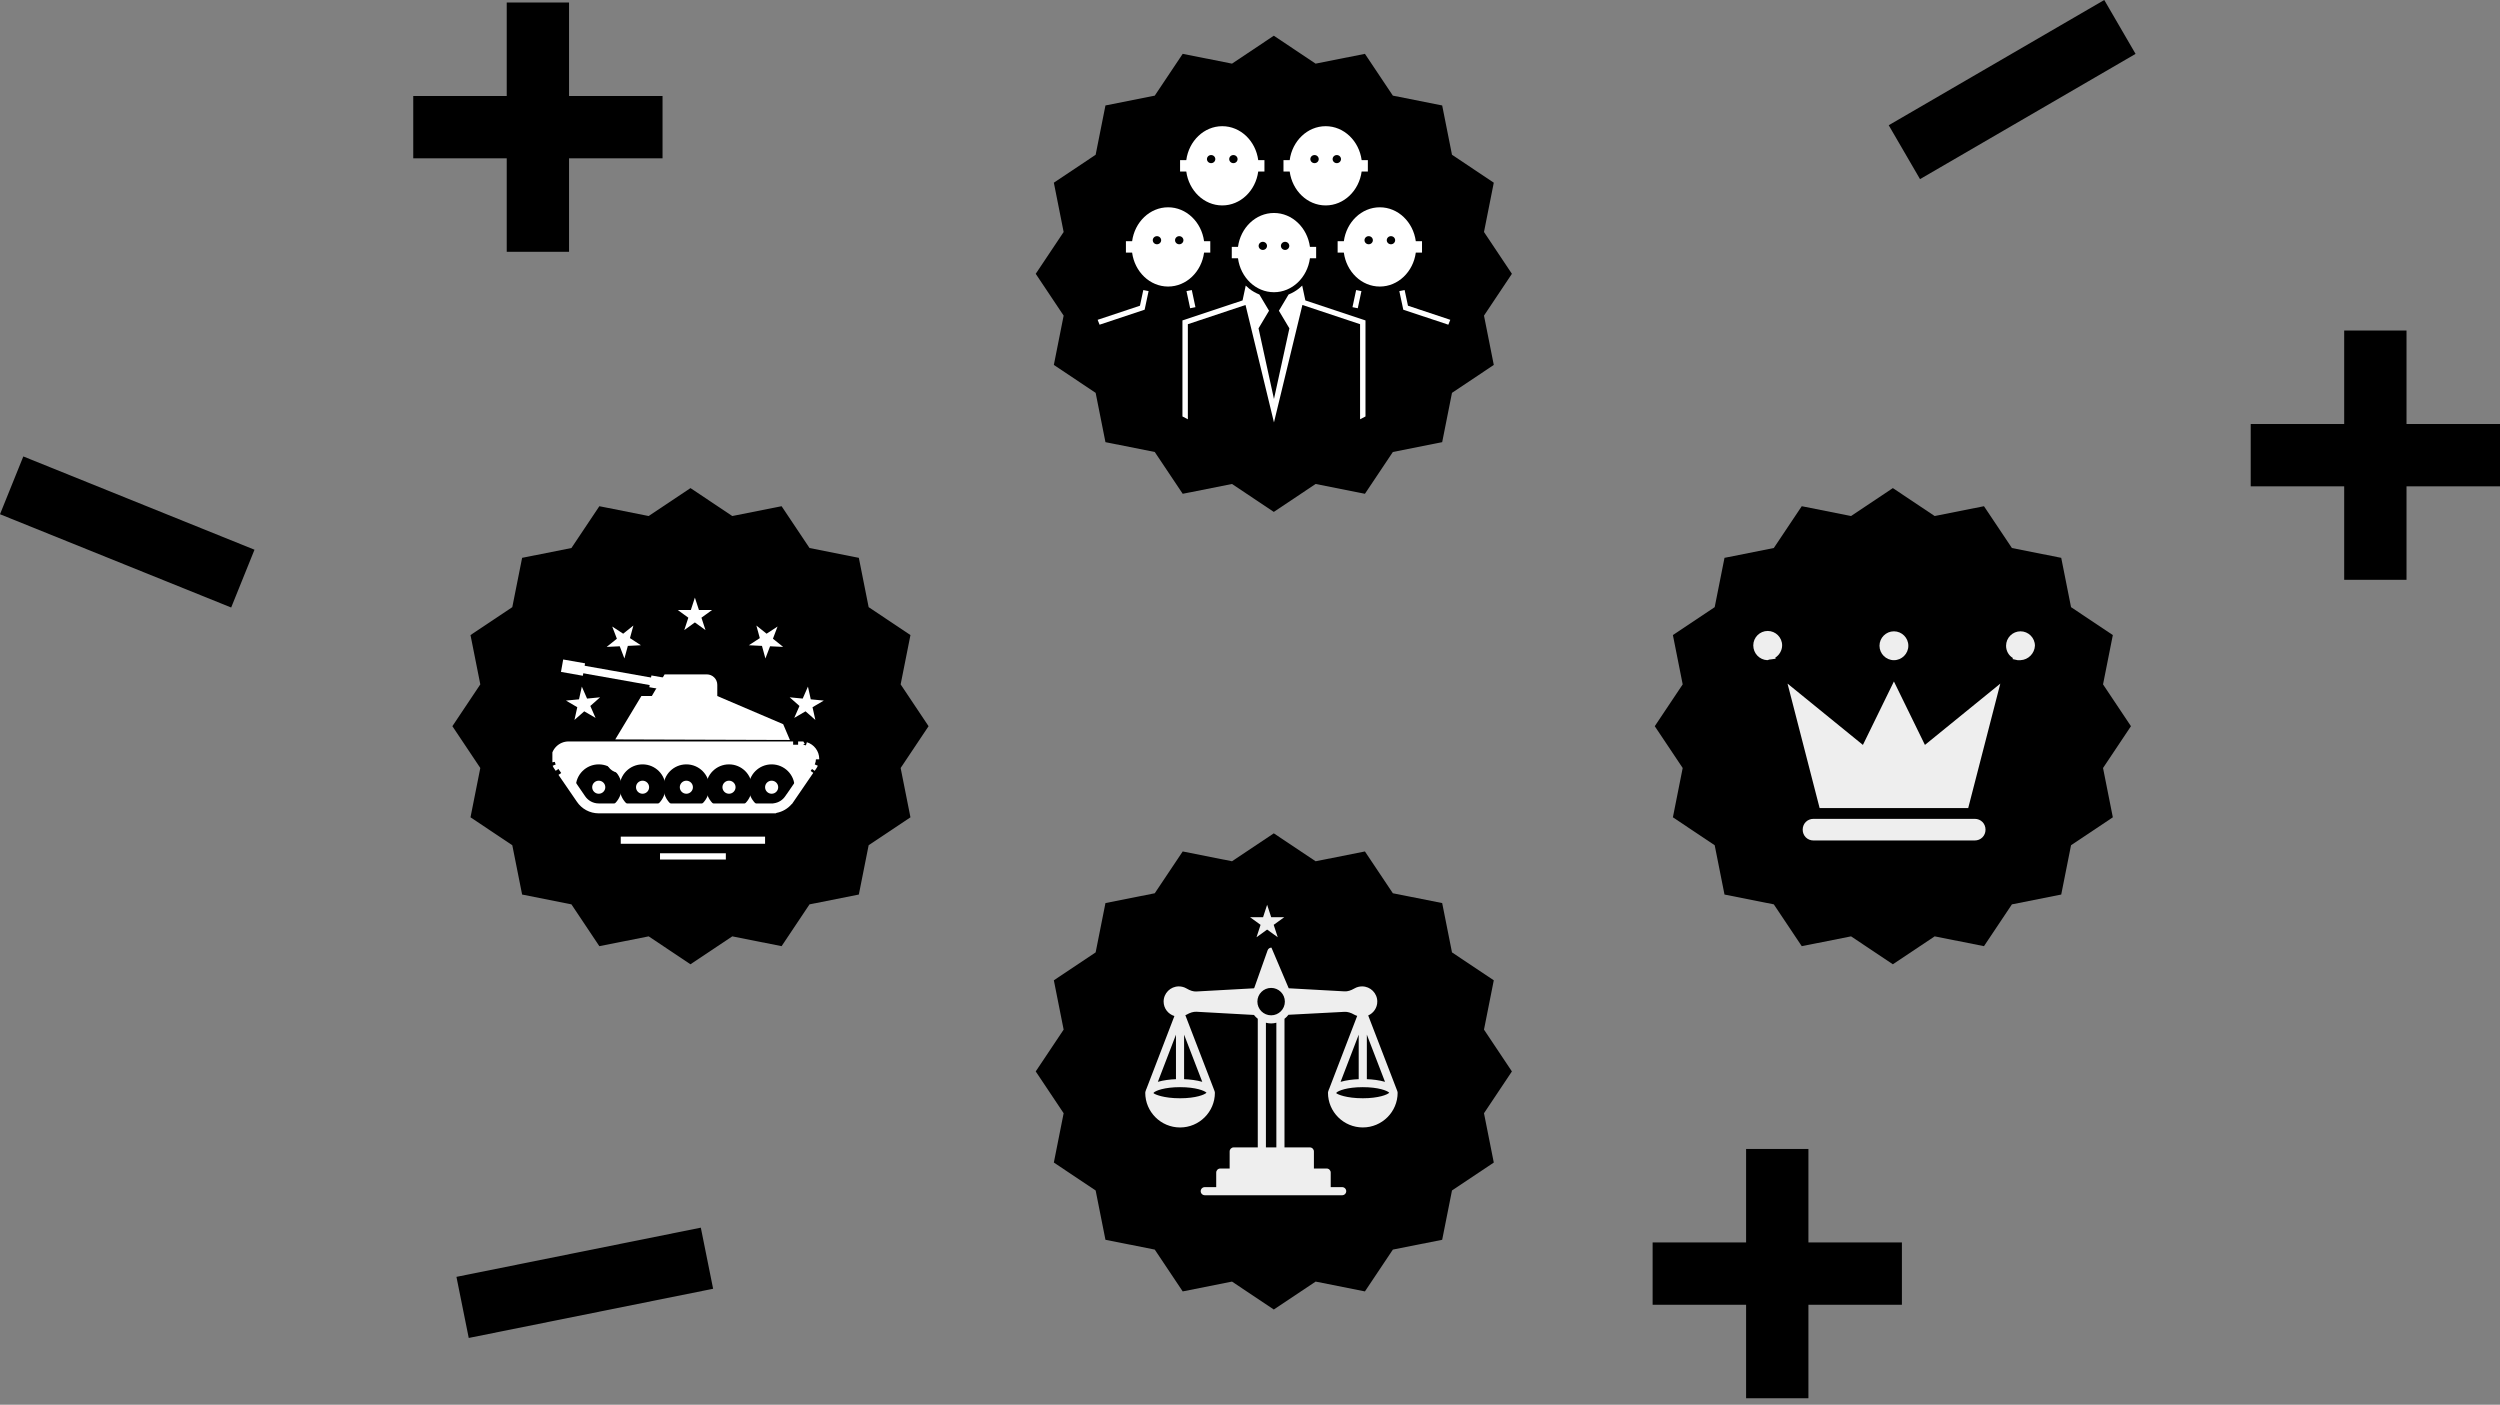 <svg width="210" height="118" viewBox="0 0 210 118" fill="none" xmlns="http://www.w3.org/2000/svg">
<rect x="0" y="0" width="210" height="118" fill="#808080" stroke="none"/>
<rect x="34.713" y="8.064" width="20.94" height="5.235" fill="black"/>
<rect x="47.8" y="0.211" width="20.94" height="5.235" transform="rotate(90 47.8 0.211)" fill="black"/>
<rect x="189.06" y="35.617" width="20.94" height="5.235" fill="black"/>
<rect x="202.147" y="27.764" width="20.94" height="5.235" transform="rotate(90 202.147 27.764)" fill="black"/>
<rect x="138.82" y="104.365" width="20.94" height="5.235" fill="black"/>
<rect x="151.907" y="96.513" width="20.94" height="5.235" transform="rotate(90 151.907 96.513)" fill="black"/>
<rect x="158.652" y="10.52" width="20.94" height="5.235" transform="rotate(-30.158 158.652 10.52)" fill="black"/>
<rect x="1.959" y="38.341" width="20.94" height="5.235" transform="rotate(21.974 1.959 38.341)" fill="black"/>
<rect x="38.341" y="107.256" width="20.94" height="5.235" transform="rotate(-11.381 38.341 107.256)" fill="black"/>
<g clip-path="url(#clip0_514_445975)">
<path d="M159 41L162.512 43.346L166.654 42.522L169.001 46.033L173.143 46.858L173.967 51L177.478 53.346L176.655 57.488L179 61L176.655 64.512L177.478 68.654L173.967 71L173.143 75.142L169.001 75.966L166.654 79.478L162.512 78.654L159 81L155.489 78.654L151.347 79.478L149 75.966L144.858 75.142L144.034 71L140.523 68.654L141.346 64.512L139 61L141.346 57.488L140.523 53.346L144.034 51L144.858 46.858L149 46.033L151.347 42.522L155.489 43.346L159 41Z" fill="black"/>
<path d="M152.334 68.783C151.819 68.783 151.426 69.177 151.426 69.692C151.426 70.207 151.82 70.6 152.334 70.6H165.876C166.391 70.6 166.784 70.206 166.784 69.692C166.784 69.176 166.39 68.783 165.876 68.783H152.334Z" fill="#EEEEEE"/>
<path d="M159.089 57.242L156.484 62.573L150.153 57.423L152.848 67.875H165.33L168.026 57.423L161.694 62.573L159.089 57.242Z" fill="#EEEEEE"/>
<path d="M148.608 54.969C148.971 54.908 149.243 54.606 149.243 54.212C149.243 53.788 148.91 53.455 148.486 53.455C148.062 53.455 147.729 53.788 147.729 54.212C147.729 54.636 148.062 54.969 148.486 54.969C148.517 55 148.547 54.969 148.608 54.969H148.608Z" fill="#EEEEEE"/>
<path d="M148.456 55.455C147.79 55.424 147.275 54.879 147.275 54.212C147.275 53.545 147.821 53 148.487 53C149.154 53 149.699 53.545 149.699 54.212C149.699 54.636 149.457 55.03 149.124 55.242L149.154 55.332L148.73 55.393H148.669L148.456 55.455ZM148.214 54.092L148.668 54.455C148.729 54.394 148.79 54.303 148.79 54.212C148.79 54.03 148.639 53.91 148.487 53.91C148.366 53.91 148.274 54 148.214 54.092L148.214 54.092Z" fill="#EEEEEE"/>
<path d="M159.846 54.212C159.846 55.221 158.332 55.221 158.332 54.212C158.332 53.202 159.846 53.202 159.846 54.212Z" fill="#EEEEEE"/>
<path d="M159.089 55.455C158.423 55.455 157.877 54.91 157.877 54.243C157.877 53.576 158.423 53.031 159.089 53.031C159.756 53.031 160.301 53.576 160.301 54.243C160.301 54.91 159.756 55.455 159.089 55.455ZM159.089 53.91C158.907 53.91 158.787 54.061 158.787 54.212C158.787 54.363 158.938 54.514 159.089 54.514C159.241 54.514 159.392 54.363 159.392 54.212C159.392 54.061 159.272 53.91 159.089 53.91Z" fill="#EEEEEE"/>
<path d="M169.693 53.455C169.269 53.455 168.936 53.788 168.936 54.212C168.936 54.606 169.208 54.909 169.571 54.969H169.662C170.086 54.969 170.419 54.636 170.419 54.212C170.45 53.819 170.117 53.455 169.693 53.455H169.693Z" fill="#EEEEEE"/>
<path d="M169.722 55.455H169.54H169.51H169.48L169.056 55.363L169.085 55.273C168.722 55.061 168.51 54.667 168.51 54.243C168.51 53.576 169.056 53.031 169.722 53.031C170.389 53.031 170.934 53.576 170.934 54.243C170.903 54.879 170.389 55.424 169.722 55.455L169.722 55.455ZM169.692 53.91C169.51 53.91 169.39 54.061 169.39 54.212C169.39 54.303 169.42 54.394 169.511 54.455L169.966 54.061C169.904 53.97 169.813 53.91 169.692 53.91L169.692 53.91Z" fill="#EEEEEE"/>
</g>
<g clip-path="url(#clip1_514_445975)">
<path d="M58 41L61.512 43.346L65.654 42.522L68 46.033L72.142 46.858L72.966 51L76.478 53.346L75.654 57.488L78 61L75.654 64.512L76.478 68.654L72.966 71L72.142 75.142L68 75.966L65.654 79.478L61.512 78.654L58 81L54.488 78.654L50.346 79.478L48 75.966L43.858 75.142L43.033 71L39.522 68.654L40.346 64.512L38 61L40.346 57.488L39.522 53.346L43.033 51L43.858 46.858L48 46.033L50.346 42.522L54.488 43.346L58 41Z" fill="black"/>
<g clip-path="url(#clip2_514_445975)">
<path d="M68.209 64.344L66.301 67.124L65.049 67.905H50.294L48.814 67.124L46.905 64.344L47.763 62.697H67.249L68.209 64.344Z" fill="white"/>
<path fill-rule="evenodd" clip-rule="evenodd" d="M47.679 62.559H67.329L68.373 64.35L66.399 67.225L65.088 68.043H50.26L48.719 67.23L46.745 64.354L47.679 62.559ZM47.847 62.835L47.066 64.335L48.908 67.017L50.329 67.767H65.01L66.204 67.022L68.046 64.338L67.17 62.835H47.847Z" fill="white"/>
<path d="M50.295 67.908C51.284 67.908 52.086 67.111 52.086 66.126C52.086 65.142 51.284 64.344 50.295 64.344C49.306 64.344 48.504 65.142 48.504 66.126C48.504 67.111 49.306 67.908 50.295 67.908Z" fill="black"/>
<path fill-rule="evenodd" clip-rule="evenodd" d="M50.295 64.483C49.381 64.483 48.642 65.219 48.642 66.126C48.642 67.034 49.381 67.77 50.295 67.77C51.208 67.77 51.947 67.034 51.947 66.126C51.947 65.219 51.208 64.483 50.295 64.483ZM48.366 66.126C48.366 65.066 49.23 64.207 50.295 64.207C51.359 64.207 52.224 65.066 52.224 66.126C52.224 67.188 51.359 68.046 50.295 68.046C49.23 68.046 48.366 67.188 48.366 66.126Z" fill="black"/>
<path d="M47.763 64.788C48.343 64.788 48.814 64.32 48.814 63.742C48.814 63.165 48.343 62.697 47.763 62.697C47.183 62.697 46.713 63.165 46.713 63.742C46.713 64.32 47.183 64.788 47.763 64.788Z" fill="white"/>
<path fill-rule="evenodd" clip-rule="evenodd" d="M47.763 62.835C47.259 62.835 46.851 63.242 46.851 63.742C46.851 64.243 47.259 64.65 47.763 64.65C48.268 64.65 48.676 64.243 48.676 63.742C48.676 63.242 48.268 62.835 47.763 62.835ZM46.575 63.742C46.575 63.088 47.108 62.559 47.763 62.559C48.419 62.559 48.952 63.088 48.952 63.742C48.952 64.397 48.419 64.926 47.763 64.926C47.108 64.926 46.575 64.397 46.575 63.742Z" fill="white"/>
<path d="M67.352 64.788C67.932 64.788 68.402 64.32 68.402 63.742C68.402 63.165 67.932 62.697 67.352 62.697C66.772 62.697 66.301 63.165 66.301 63.742C66.301 64.32 66.772 64.788 67.352 64.788Z" fill="white"/>
<path fill-rule="evenodd" clip-rule="evenodd" d="M67.352 62.835C66.847 62.835 66.439 63.242 66.439 63.742C66.439 64.243 66.847 64.65 67.352 64.65C67.856 64.65 68.264 64.243 68.264 63.742C68.264 63.242 67.856 62.835 67.352 62.835ZM66.163 63.742C66.163 63.088 66.696 62.559 67.352 62.559C68.007 62.559 68.54 63.088 68.54 63.742C68.54 64.397 68.007 64.926 67.352 64.926C66.696 64.926 66.163 64.397 66.163 63.742Z" fill="white"/>
<path d="M52.086 64.788C52.666 64.788 53.136 64.32 53.136 63.742C53.136 63.165 52.666 62.697 52.086 62.697C51.505 62.697 51.035 63.165 51.035 63.742C51.035 64.32 51.505 64.788 52.086 64.788Z" fill="white"/>
<path fill-rule="evenodd" clip-rule="evenodd" d="M52.085 62.835C51.581 62.835 51.173 63.242 51.173 63.742C51.173 64.243 51.581 64.65 52.085 64.65C52.59 64.65 52.998 64.243 52.998 63.742C52.998 63.242 52.59 62.835 52.085 62.835ZM50.897 63.742C50.897 63.088 51.43 62.559 52.085 62.559C52.741 62.559 53.274 63.088 53.274 63.742C53.274 64.397 52.741 64.926 52.085 64.926C51.43 64.926 50.897 64.397 50.897 63.742Z" fill="white"/>
<path d="M55.767 64.788C56.347 64.788 56.817 64.32 56.817 63.742C56.817 63.165 56.347 62.697 55.767 62.697C55.187 62.697 54.716 63.165 54.716 63.742C54.716 64.32 55.187 64.788 55.767 64.788Z" fill="white"/>
<path fill-rule="evenodd" clip-rule="evenodd" d="M55.767 62.835C55.262 62.835 54.854 63.242 54.854 63.742C54.854 64.243 55.262 64.65 55.767 64.65C56.271 64.65 56.679 64.243 56.679 63.742C56.679 63.242 56.271 62.835 55.767 62.835ZM54.578 63.742C54.578 63.088 55.111 62.559 55.767 62.559C56.422 62.559 56.955 63.088 56.955 63.742C56.955 64.397 56.422 64.926 55.767 64.926C55.111 64.926 54.578 64.397 54.578 63.742Z" fill="white"/>
<path d="M59.445 64.788C60.025 64.788 60.495 64.32 60.495 63.742C60.495 63.165 60.025 62.697 59.445 62.697C58.865 62.697 58.395 63.165 58.395 63.742C58.395 64.32 58.865 64.788 59.445 64.788Z" fill="white"/>
<path fill-rule="evenodd" clip-rule="evenodd" d="M59.445 62.835C58.94 62.835 58.532 63.242 58.532 63.742C58.532 64.243 58.94 64.65 59.445 64.65C59.949 64.65 60.357 64.243 60.357 63.742C60.357 63.242 59.949 62.835 59.445 62.835ZM58.256 63.742C58.256 63.088 58.789 62.559 59.445 62.559C60.1 62.559 60.633 63.088 60.633 63.742C60.633 64.397 60.1 64.926 59.445 64.926C58.789 64.926 58.256 64.397 58.256 63.742Z" fill="white"/>
<path d="M53.976 67.908C54.965 67.908 55.767 67.111 55.767 66.126C55.767 65.142 54.965 64.344 53.976 64.344C52.987 64.344 52.185 65.142 52.185 66.126C52.185 67.111 52.987 67.908 53.976 67.908Z" fill="black"/>
<path fill-rule="evenodd" clip-rule="evenodd" d="M53.976 64.483C53.062 64.483 52.323 65.219 52.323 66.126C52.323 67.034 53.062 67.77 53.976 67.77C54.889 67.77 55.629 67.034 55.629 66.126C55.629 65.219 54.889 64.483 53.976 64.483ZM52.047 66.126C52.047 65.066 52.911 64.207 53.976 64.207C55.04 64.207 55.905 65.066 55.905 66.126C55.905 67.188 55.04 68.046 53.976 68.046C52.911 68.046 52.047 67.188 52.047 66.126Z" fill="black"/>
<path d="M57.654 67.908C58.643 67.908 59.445 67.111 59.445 66.126C59.445 65.142 58.643 64.344 57.654 64.344C56.665 64.344 55.863 65.142 55.863 66.126C55.863 67.111 56.665 67.908 57.654 67.908Z" fill="black"/>
<path fill-rule="evenodd" clip-rule="evenodd" d="M57.654 64.483C56.74 64.483 56.001 65.219 56.001 66.126C56.001 67.034 56.74 67.77 57.654 67.77C58.568 67.77 59.307 67.034 59.307 66.126C59.307 65.219 58.568 64.483 57.654 64.483ZM55.725 66.126C55.725 65.066 56.589 64.207 57.654 64.207C58.719 64.207 59.583 65.066 59.583 66.126C59.583 67.188 58.719 68.046 57.654 68.046C56.589 68.046 55.725 67.188 55.725 66.126Z" fill="black"/>
<path d="M64.817 67.908C65.806 67.908 66.608 67.111 66.608 66.126C66.608 65.142 65.806 64.344 64.817 64.344C63.828 64.344 63.026 65.142 63.026 66.126C63.026 67.111 63.828 67.908 64.817 67.908Z" fill="black"/>
<path fill-rule="evenodd" clip-rule="evenodd" d="M64.818 64.483C63.904 64.483 63.165 65.219 63.165 66.126C63.165 67.034 63.904 67.77 64.818 67.77C65.731 67.77 66.471 67.034 66.471 66.126C66.471 65.219 65.731 64.483 64.818 64.483ZM62.889 66.126C62.889 65.066 63.753 64.207 64.818 64.207C65.882 64.207 66.746 65.066 66.746 66.126C66.746 67.188 65.882 68.046 64.818 68.046C63.753 68.046 62.889 67.188 62.889 66.126Z" fill="black"/>
<path d="M50.294 66.674C50.599 66.674 50.845 66.429 50.845 66.126C50.845 65.824 50.599 65.578 50.294 65.578C49.99 65.578 49.744 65.824 49.744 66.126C49.744 66.429 49.99 66.674 50.294 66.674Z" fill="white"/>
<path d="M53.976 66.674C54.28 66.674 54.526 66.429 54.526 66.126C54.526 65.824 54.28 65.578 53.976 65.578C53.671 65.578 53.425 65.824 53.425 66.126C53.425 66.429 53.671 66.674 53.976 66.674Z" fill="white"/>
<path d="M57.654 66.674C57.958 66.674 58.205 66.429 58.205 66.126C58.205 65.824 57.958 65.578 57.654 65.578C57.35 65.578 57.103 65.824 57.103 66.126C57.103 66.429 57.35 66.674 57.654 66.674Z" fill="white"/>
<path d="M61.236 67.908C62.225 67.908 63.027 67.111 63.027 66.126C63.027 65.142 62.225 64.344 61.236 64.344C60.247 64.344 59.445 65.142 59.445 66.126C59.445 67.111 60.247 67.908 61.236 67.908Z" fill="black"/>
<path fill-rule="evenodd" clip-rule="evenodd" d="M61.236 64.483C60.322 64.483 59.583 65.219 59.583 66.126C59.583 67.034 60.322 67.77 61.236 67.77C62.149 67.77 62.888 67.034 62.888 66.126C62.888 65.219 62.149 64.483 61.236 64.483ZM59.307 66.126C59.307 65.066 60.171 64.207 61.236 64.207C62.3 64.207 63.164 65.066 63.164 66.126C63.164 67.188 62.3 68.046 61.236 68.046C60.171 68.046 59.307 67.188 59.307 66.126Z" fill="black"/>
<path d="M61.236 66.674C61.54 66.674 61.787 66.429 61.787 66.126C61.787 65.824 61.54 65.578 61.236 65.578C60.932 65.578 60.685 65.824 60.685 66.126C60.685 66.429 60.932 66.674 61.236 66.674Z" fill="white"/>
<path d="M64.817 66.674C65.122 66.674 65.368 66.429 65.368 66.126C65.368 65.824 65.122 65.578 64.817 65.578C64.513 65.578 64.267 65.824 64.267 66.126C64.267 66.429 64.513 66.674 64.817 66.674Z" fill="white"/>
<path d="M51.682 62.11L53.876 58.466H60.251L65.787 60.831L66.352 62.158L51.682 62.11Z" fill="white"/>
<path d="M54.752 58.466L55.827 56.648H59.37C59.857 56.648 60.252 57.04 60.252 57.525V58.466H54.752Z" fill="white"/>
<path d="M56.955 57.968L47.709 56.327L47.82 55.695L57.067 57.337L56.955 57.968Z" fill="white"/>
<path d="M57.099 57.157L54.719 56.738L54.543 57.726L56.923 58.145L57.099 57.157Z" fill="white"/>
<path d="M49.145 55.72L47.308 55.396L47.122 56.44L48.959 56.764L49.145 55.72Z" fill="white"/>
<path fill-rule="evenodd" clip-rule="evenodd" d="M67.042 62.281H67.471L67.475 62.287C67.483 62.288 67.491 62.288 67.498 62.289L67.495 62.317L67.601 62.475L67.475 62.559L67.429 63.118C67.395 63.115 67.373 63.114 67.356 63.113C67.355 63.113 67.354 63.114 67.353 63.114L67.344 63.115L67.331 63.117C67.321 63.118 67.308 63.119 67.293 63.12L67.047 63.143L66.904 62.929L67.042 62.836V62.281Z" fill="white"/>
<path fill-rule="evenodd" clip-rule="evenodd" d="M46.297 63.742C46.297 62.933 46.955 62.281 47.763 62.281H66.623V63.113H47.763C47.41 63.113 47.129 63.396 47.129 63.742C47.129 63.784 47.134 63.83 47.144 63.879L46.33 64.049C46.31 63.954 46.297 63.85 46.297 63.742Z" fill="white"/>
<path fill-rule="evenodd" clip-rule="evenodd" d="M46.564 64.579C46.509 64.503 46.459 64.416 46.421 64.326L47.185 63.997C47.2 64.031 47.22 64.067 47.242 64.097L47.246 64.103L47.367 64.282L46.678 64.748L46.564 64.579Z" fill="white"/>
<path fill-rule="evenodd" clip-rule="evenodd" d="M68.318 64.918L66.521 67.543H66.501C66.181 67.92 65.736 68.187 65.229 68.282L65.161 68.321H50.295C49.532 68.321 48.861 67.938 48.464 67.352L46.912 65.089L47.598 64.618L49.152 66.885C49.4 67.25 49.818 67.489 50.295 67.489H64.937L64.945 67.484L65.024 67.473C65.41 67.415 65.742 67.2 65.952 66.892L66.076 66.711H66.082L67.632 64.448L68.318 64.918Z" fill="white"/>
<path fill-rule="evenodd" clip-rule="evenodd" d="M68.697 64.32C68.654 64.423 68.6 64.51 68.552 64.58L68.435 64.751L67.749 64.279L67.867 64.109L67.867 64.109C67.897 64.065 67.916 64.032 67.927 64.003L68.697 64.32Z" fill="white"/>
<path fill-rule="evenodd" clip-rule="evenodd" d="M67.778 62.347C68.376 62.531 68.815 63.086 68.815 63.745V63.784L67.983 63.784V63.745C67.983 63.465 67.796 63.223 67.534 63.143L67.778 62.347Z" fill="white"/>
<path d="M58.37 50.2L58.711 51.242H59.812L58.921 51.886L59.261 52.928L58.37 52.284L57.479 52.928L57.82 51.886L56.932 51.242H58.03L58.37 50.2Z" fill="white"/>
<path d="M65.314 52.629L64.926 53.653L65.784 54.339L64.685 54.288L64.294 55.312L64.005 54.255L62.903 54.201L63.824 53.602L63.535 52.545L64.393 53.231L65.314 52.629Z" fill="white"/>
<path d="M69.2 58.849L68.252 59.406L68.49 60.475L67.665 59.751L66.717 60.304L67.156 59.301L66.332 58.574L67.427 58.681L67.867 57.675L68.104 58.744L69.2 58.849Z" fill="white"/>
<path d="M51.426 52.629L51.818 53.653L50.96 54.339L52.059 54.288L52.45 55.312L52.739 54.255L53.837 54.201L52.916 53.602L53.205 52.545L52.347 53.231L51.426 52.629Z" fill="white"/>
<path d="M47.541 58.849L48.492 59.406L48.254 60.475L49.076 59.751L50.027 60.304L49.587 59.301L50.409 58.574L49.313 58.681L48.874 57.675L48.636 58.744L47.541 58.849Z" fill="white"/>
<path fill-rule="evenodd" clip-rule="evenodd" d="M64.266 70.877H52.143V70.277H64.266V70.877Z" fill="white"/>
<path fill-rule="evenodd" clip-rule="evenodd" d="M60.971 72.275H55.441V71.675H60.971V72.275Z" fill="white"/>
</g>
</g>
<g clip-path="url(#clip3_514_445975)">
<path d="M107 70L110.512 72.346L114.654 71.522L117.001 75.034L121.143 75.858L121.967 80L125.478 82.346L124.655 86.488L127 90L124.655 93.512L125.478 97.654L121.967 100L121.143 104.142L117.001 104.966L114.654 108.478L110.512 107.654L107 110L103.489 107.654L99.347 108.478L97 104.966L92.858 104.142L92.034 100L88.523 97.654L89.346 93.512L87.001 90L89.346 86.488L88.523 82.346L92.034 80L92.858 75.858L97 75.034L99.347 71.522L103.489 72.346L107 70Z" fill="black"/>
<path d="M117.379 91.666L117.331 91.541C117.32 91.516 117.315 91.488 117.301 91.463L114.929 85.299C115.377 85.101 115.692 84.654 115.692 84.133C115.692 83.428 115.118 82.857 114.413 82.857C114.188 82.857 113.968 82.916 113.773 83.029C113.465 83.208 113.19 83.29 112.944 83.275L108.252 83.015L106.801 79.6C106.656 79.6 106.526 79.691 106.479 79.827L105.363 82.974C105.351 82.989 105.339 83.003 105.328 83.018L100.506 83.284C100.253 83.302 99.98 83.216 99.67 83.033C99.474 82.918 99.251 82.857 99.023 82.857C98.317 82.857 97.744 83.429 97.744 84.133C97.744 84.706 98.128 85.187 98.65 85.347L96.306 91.452C96.279 91.495 96.269 91.543 96.253 91.59L96.224 91.667C96.209 91.707 96.201 91.747 96.201 91.789C96.201 93.398 97.513 94.707 99.126 94.707C100.739 94.707 102.051 93.398 102.051 91.789C102.051 91.747 102.043 91.706 102.028 91.666L101.98 91.541C101.97 91.515 101.965 91.488 101.951 91.463L99.569 85.276C99.601 85.261 99.634 85.253 99.665 85.235C99.974 85.055 100.247 84.978 100.497 84.987L105.331 85.255C105.425 85.376 105.532 85.483 105.653 85.577V96.381H103.631C103.443 96.381 103.29 96.533 103.29 96.722V98.155H102.504C102.315 98.155 102.162 98.308 102.162 98.496V99.719H101.201C101.012 99.719 100.859 99.871 100.859 100.059C100.859 100.248 101.012 100.4 101.201 100.4H112.741C112.93 100.4 113.083 100.248 113.083 100.059C113.083 99.871 112.93 99.719 112.741 99.719H111.78V98.496C111.78 98.308 111.627 98.155 111.438 98.155H110.368V96.722C110.368 96.533 110.215 96.381 110.026 96.381H107.897V85.577C108.023 85.48 108.135 85.367 108.232 85.241L112.946 84.994C113.191 84.982 113.466 85.06 113.774 85.239C113.847 85.281 113.926 85.307 114.005 85.334L111.656 91.451C111.629 91.493 111.619 91.542 111.603 91.588L111.573 91.666C111.558 91.705 111.55 91.746 111.55 91.788C111.55 93.397 112.863 94.705 114.476 94.705C116.089 94.705 117.401 93.397 117.401 91.788C117.401 91.746 117.394 91.704 117.379 91.666L117.379 91.666ZM98.781 86.913V90.65C98.297 90.67 97.737 90.734 97.26 90.874L98.781 86.913ZM101.344 91.791C101.198 91.948 100.457 92.255 99.123 92.255C97.744 92.255 97.004 91.93 96.894 91.826L96.911 91.781C97.063 91.623 97.796 91.321 99.123 91.321C100.451 91.321 101.19 91.624 101.341 91.783L101.344 91.791ZM100.99 90.874C100.511 90.735 99.95 90.67 99.464 90.65V86.91L100.99 90.874ZM107.214 96.381H106.337V85.91C106.478 85.945 106.624 85.969 106.776 85.969C106.928 85.969 107.073 85.945 107.214 85.91L107.214 96.381ZM106.775 85.287C106.138 85.287 105.62 84.77 105.62 84.135C105.62 83.5 106.138 82.984 106.775 82.984C107.411 82.984 107.929 83.501 107.929 84.135C107.93 84.771 107.411 85.287 106.775 85.287ZM114.815 86.909L116.341 90.874C115.862 90.734 115.301 90.669 114.815 90.649V86.909ZM114.131 86.913V90.65C113.647 90.67 113.087 90.734 112.61 90.874L114.131 86.913ZM114.473 92.254C113.095 92.254 112.355 91.93 112.245 91.826L112.261 91.781C112.413 91.622 113.146 91.321 114.473 91.321C115.801 91.321 116.54 91.624 116.691 91.783L116.694 91.791C116.547 91.948 115.807 92.254 114.473 92.254L114.473 92.254Z" fill="#EEEEEE"/>
<path d="M106.439 76L106.779 77.042H107.881L106.99 77.686L107.33 78.728L106.439 78.084L105.548 78.728L105.888 77.686L105 77.042H106.099L106.439 76Z" fill="#EEEEEE"/>
</g>
<g clip-path="url(#clip4_514_445975)">
<path d="M107 3L110.512 5.346L114.654 4.522L117.001 8.034L121.143 8.858L121.967 13L125.478 15.346L124.655 19.488L127 23L124.655 26.512L125.478 30.654L121.967 33L121.143 37.142L117.001 37.967L114.654 41.478L110.512 40.654L107 43L103.489 40.654L99.347 41.478L97 37.967L92.858 37.142L92.034 33L88.523 30.654L89.346 26.512L87.001 23L89.346 19.488L88.523 15.346L92.034 13L92.858 8.858L97 8.034L99.347 4.522L103.489 5.346L107 3Z" fill="black"/>
<path fill-rule="evenodd" clip-rule="evenodd" d="M112.292 13.705C112.097 13.705 111.94 13.553 111.94 13.365C111.94 13.176 112.097 13.024 112.292 13.024C112.486 13.024 112.644 13.176 112.644 13.365C112.644 13.553 112.486 13.705 112.292 13.705V13.705ZM110.421 13.705C110.227 13.705 110.069 13.553 110.069 13.365C110.069 13.176 110.227 13.024 110.421 13.024C110.615 13.024 110.773 13.176 110.773 13.365C110.773 13.553 110.615 13.705 110.421 13.705V13.705ZM114.9 13.449H114.378C114.163 11.841 112.892 10.6 111.356 10.6C109.821 10.6 108.549 11.841 108.334 13.449H107.812V14.407H108.334C108.549 16.015 109.821 17.256 111.356 17.256C112.892 17.256 114.163 16.015 114.378 14.407H114.9V13.449Z" fill="white"/>
<path fill-rule="evenodd" clip-rule="evenodd" d="M103.605 13.705C103.411 13.705 103.254 13.553 103.254 13.365C103.254 13.176 103.411 13.024 103.605 13.024C103.799 13.024 103.957 13.176 103.957 13.365C103.957 13.553 103.799 13.705 103.605 13.705V13.705ZM101.734 13.705C101.54 13.705 101.383 13.553 101.383 13.365C101.383 13.176 101.54 13.024 101.734 13.024C101.928 13.024 102.086 13.176 102.086 13.365C102.086 13.553 101.928 13.705 101.734 13.705V13.705ZM106.213 13.449H105.691C105.477 11.841 104.206 10.6 102.67 10.6C101.134 10.6 99.863 11.841 99.648 13.449H99.126V14.407H99.648C99.863 16.015 101.134 17.256 102.67 17.256C104.206 17.256 105.476 16.015 105.691 14.407H106.213V13.449Z" fill="white"/>
<path fill-rule="evenodd" clip-rule="evenodd" d="M99.056 20.519C98.861 20.519 98.704 20.366 98.704 20.178C98.704 19.99 98.861 19.837 99.056 19.837C99.25 19.837 99.408 19.99 99.408 20.178C99.408 20.366 99.25 20.519 99.056 20.519V20.519ZM97.185 20.519C96.99 20.519 96.833 20.366 96.833 20.178C96.833 19.99 96.99 19.837 97.185 19.837C97.379 19.837 97.537 19.99 97.537 20.178C97.537 20.366 97.379 20.519 97.185 20.519V20.519ZM101.664 20.263H101.142C100.927 18.654 99.656 17.413 98.121 17.413C96.585 17.413 95.313 18.654 95.098 20.263H94.577V21.22H95.098C95.313 22.829 96.585 24.07 98.121 24.07C99.656 24.07 100.928 22.829 101.142 21.22H101.664V20.263Z" fill="white"/>
<path fill-rule="evenodd" clip-rule="evenodd" d="M116.84 20.519C116.646 20.519 116.488 20.366 116.488 20.178C116.488 19.99 116.646 19.837 116.84 19.837C117.035 19.837 117.192 19.99 117.192 20.178C117.192 20.366 117.035 20.519 116.84 20.519V20.519ZM114.969 20.519C114.775 20.519 114.618 20.366 114.618 20.178C114.618 19.99 114.775 19.837 114.969 19.837C115.164 19.837 115.321 19.99 115.321 20.178C115.321 20.366 115.164 20.519 114.969 20.519V20.519ZM119.449 20.263H118.927C118.712 18.654 117.441 17.413 115.905 17.413C114.369 17.413 113.098 18.654 112.883 20.263H112.361V21.22H112.883C113.098 22.829 114.369 24.07 115.905 24.07C117.441 24.07 118.712 22.829 118.927 21.22H119.449V20.263Z" fill="white"/>
<path fill-rule="evenodd" clip-rule="evenodd" d="M109.385 23.989C109.294 24.079 109.198 24.164 109.098 24.244C108.837 24.451 108.547 24.614 108.239 24.739L107.427 26.102L108.309 27.582L107.013 33.515L105.717 27.582L106.599 26.102L105.787 24.739C105.479 24.614 105.188 24.451 104.928 24.244C104.827 24.164 104.732 24.079 104.641 23.989L104.375 25.235L99.325 26.916V34.982C99.475 35.063 99.627 35.142 99.78 35.219V27.232L104.624 25.618L107.013 35.483L109.401 25.618L114.246 27.232V35.219C114.399 35.142 114.551 35.063 114.701 34.982V26.916L109.65 25.235L109.385 23.989Z" fill="white"/>
<path fill-rule="evenodd" clip-rule="evenodd" d="M95.756 25.68L92.201 26.864C92.252 27.003 92.309 27.139 92.365 27.275L96.149 26.015L96.482 24.453L96.037 24.364L95.756 25.68Z" fill="white"/>
<path fill-rule="evenodd" clip-rule="evenodd" d="M100.417 25.803L100.111 24.364L99.665 24.453L99.972 25.892L100.417 25.803Z" fill="white"/>
<path fill-rule="evenodd" clip-rule="evenodd" d="M118.269 25.68L117.989 24.364L117.543 24.453L117.876 26.015L121.66 27.275C121.716 27.139 121.773 27.003 121.825 26.864L118.269 25.68Z" fill="white"/>
<path fill-rule="evenodd" clip-rule="evenodd" d="M114.36 24.453L113.915 24.364L113.608 25.803L114.054 25.892L114.36 24.453Z" fill="white"/>
<path fill-rule="evenodd" clip-rule="evenodd" d="M107.948 20.995C107.754 20.995 107.596 20.843 107.596 20.654C107.596 20.466 107.754 20.313 107.948 20.313C108.142 20.313 108.3 20.466 108.3 20.654C108.3 20.843 108.142 20.995 107.948 20.995V20.995ZM106.077 20.995C105.883 20.995 105.725 20.843 105.725 20.654C105.725 20.466 105.883 20.313 106.077 20.313C106.272 20.313 106.429 20.466 106.429 20.654C106.429 20.843 106.272 20.995 106.077 20.995V20.995ZM110.556 20.739H110.035C109.82 19.131 108.548 17.89 107.013 17.89C105.477 17.89 104.206 19.131 103.991 20.739H103.469V21.696H103.991C104.206 23.305 105.477 24.546 107.013 24.546C108.548 24.546 109.82 23.305 110.035 21.696H110.556V20.739Z" fill="white"/>
</g>
<defs>
<clipPath id="clip0_514_445975">
<rect width="40" height="40" fill="white" transform="translate(139 41)"/>
</clipPath>
<clipPath id="clip1_514_445975">
<rect width="40" height="40" fill="white" transform="translate(38 41)"/>
</clipPath>
<clipPath id="clip2_514_445975">
<rect width="22.8" height="22" fill="white" transform="translate(46.4 50.2)"/>
</clipPath>
<clipPath id="clip3_514_445975">
<rect width="40" height="40" fill="white" transform="translate(87.001 70)"/>
</clipPath>
<clipPath id="clip4_514_445975">
<rect width="40" height="40" fill="white" transform="translate(87.001 3)"/>
</clipPath>
</defs>
</svg>
